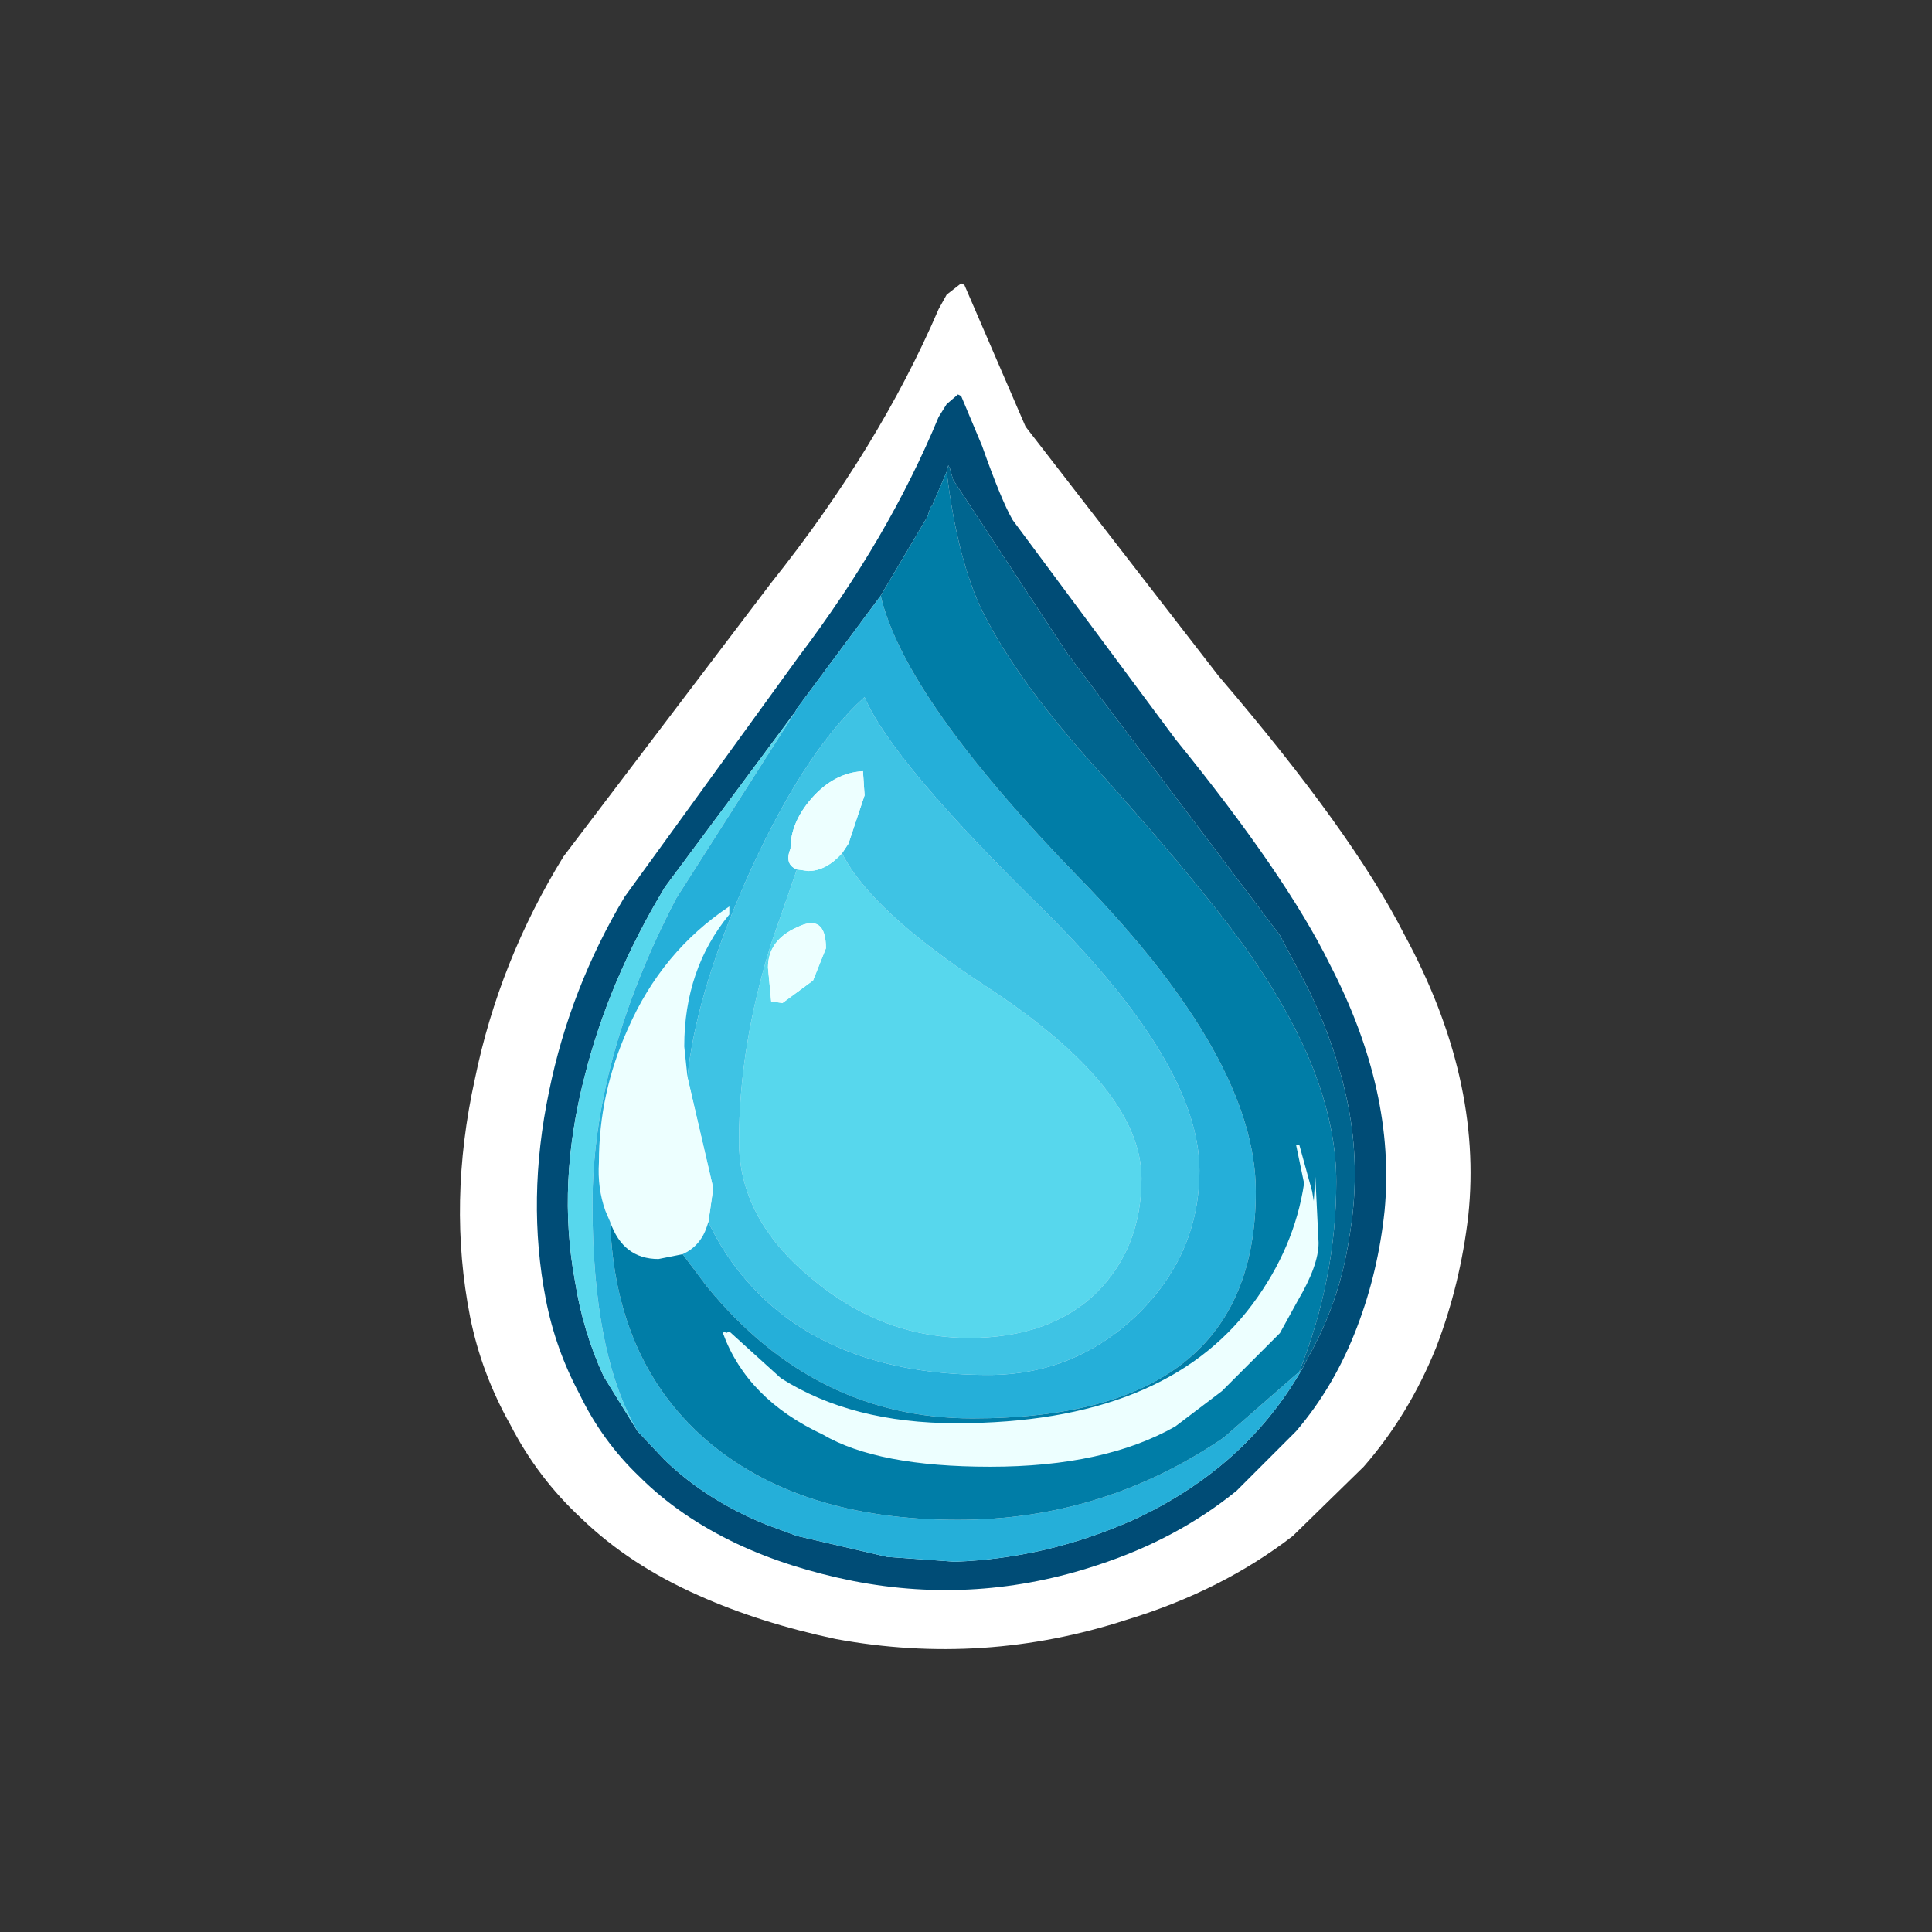 
<svg xmlns="http://www.w3.org/2000/svg" version="1.1" xmlns:xlink="http://www.w3.org/1999/xlink" preserveAspectRatio="none" x="0px" y="0px" width="60px" height="60px" viewBox="0 0 60 60">
<rect x="0" y="0" width="60" height="60" fill="#333333" stroke="none"/>
<defs>
<g id="Layer0_0_FILL">
<path fill="#FFFFFF" stroke="none" d="
M 13.2 -3.45
L 12.75 -3.1 12.5 -2.65
Q 10.65 1.65 7.3 5.85
L 0.85 14.35
Q -1.15 17.6 -1.9 21.25 -2.75 25.1 -2.05 28.65 -1.7 30.4 -0.8 32 0.05 33.65 1.4 34.9 2.9 36.35 5.05 37.3 6.95 38.15 9.3 38.65 13.9 39.5 18.35 38.05 21.3 37.15 23.5 35.45
L 25.7 33.3
Q 27.1 31.7 27.95 29.6 28.7 27.65 28.95 25.5 29.4 21.25 26.95 16.75 25.35 13.6 21.2 8.75
L 15.2 1 13.3 -3.4 13.2 -3.45 Z"/>
</g>

<g id="Layer0_0_MEMBER_0_FILL">
<path fill="#004C76" stroke="none" d="
M 13.85 1.6
L 13.2 0.05 13.1 0 12.75 0.3 12.5 0.7
Q 10.95 4.45 8.15 8.15
L 2.75 15.6
Q 1.05 18.45 0.4 21.65 -0.3 25 0.3 28.1 0.6 29.65 1.35 31.05 2.05 32.5 3.2 33.6 4.45 34.85 6.25 35.7 7.85 36.45 9.85 36.85 13.7 37.6 17.45 36.35 19.9 35.55 21.75 34.05
L 23.6 32.2
Q 24.8 30.8 25.5 28.95 26.15 27.25 26.35 25.35 26.7 21.65 24.65 17.7 23.3 14.95 19.85 10.7
L 14.8 3.9
Q 14.45 3.3 13.85 1.6
M 23.1 16.8
L 23.95 18.4
Q 24.9 20.35 25.25 22.25 25.6 24.2 25.25 26.2 24.95 28.2 23.95 29.95
L 23.8 30.25 23.65 30.5
Q 21.9 33.4 18.55 34.95 15.85 36.15 13 36.25
L 10.9 36.1 8.1 35.45 7.15 35.1
Q 5.3 34.35 4 33.1
L 3.15 32.2 2.1 30.5
Q 1.45 29.1 1.2 27.5 0.65 24.5 1.5 21.2 2.25 18.2 4 15.3
L 8.05 9.85 8.1 9.75 10.7 6.25 12.15 3.8 12.25 3.5 12.3 3.45 12.75 2.4 12.8 2.2 12.85 2.3 12.95 2.65 16.5 8.05 23.1 16.8 Z"/>

<path fill="#57D7ED" stroke="none" d="
M 4 15.3
Q 2.25 18.2 1.5 21.2 0.65 24.5 1.2 27.5 1.45 29.1 2.1 30.5
L 3.15 32.2
Q 1.75 29.8 1.75 25.15 1.75 20.65 4.35 15.65
L 8.05 9.85 4 15.3
M 8.45 14.8
L 8.1 14.75 7.3 17.05
Q 6.3 20.25 6.3 23.2 6.3 25.6 8.55 27.45 10.75 29.3 13.45 29.3 15.95 29.3 17.4 27.9 18.8 26.5 18.8 24.35 18.8 21.55 14 18.4 10.4 16.05 9.5 14.25 9 14.8 8.45 14.8
M 9 17.2
L 8.6 18.2 7.65 18.9 7.3 18.85 7.2 17.8
Q 7.2 16.95 8.1 16.55 9 16.1 9 17.2 Z"/>

<path fill="#3EC3E4" stroke="none" d="
M 4.7 21.2
L 5.5 24.65 5.35 25.7
Q 6 27.1 7.2 28.2 9.7 30.45 14.05 30.45 16.7 30.45 18.65 28.6 20.6 26.7 20.6 24.1 20.6 20.8 15.75 16 11.05 11.4 10.2 9.4 8.25 11.15 6.45 15.25 4.95 18.7 4.7 21.2
M 8.1 14.75
Q 7.7 14.6 7.9 14.1 7.9 13.3 8.55 12.55 9.25 11.75 10.15 11.7
L 10.2 12.45 9.7 13.95 9.5 14.25
Q 10.4 16.05 14 18.4 18.8 21.55 18.8 24.35 18.8 26.5 17.4 27.9 15.95 29.3 13.45 29.3 10.75 29.3 8.55 27.45 6.3 25.6 6.3 23.2 6.3 20.25 7.3 17.05
L 8.1 14.75 Z"/>

<path fill="#EDFFFF" stroke="none" d="
M 8.6 18.2
L 9 17.2
Q 9 16.1 8.1 16.55 7.2 16.95 7.2 17.8
L 7.3 18.85 7.65 18.9 8.6 18.2
M 7.9 14.1
Q 7.7 14.6 8.1 14.75
L 8.45 14.8
Q 9 14.8 9.5 14.25
L 9.7 13.95 10.2 12.45 10.15 11.7
Q 9.25 11.75 8.55 12.55 7.9 13.3 7.9 14.1
M 6 16.15
L 6 15.9
Q 3.9 17.3 2.85 19.7 1.95 21.7 1.95 23.85 1.9 24.65 2.15 25.35
L 2.3 25.7
Q 2.7 26.85 3.8 26.85
L 4.55 26.7
Q 5.1 26.45 5.3 25.85
L 5.35 25.7 5.5 24.65 4.7 21.2 4.6 20.25
Q 4.6 17.85 6 16.15
M 23.7 23.3
L 23.6 23.3 23.85 24.5
Q 23.55 26.5 22.25 28.25 19.5 31.95 13.05 31.95 9.8 31.95 7.6 30.55
L 6 29.1 5.9 29.15 5.85 29.1 5.8 29.15
Q 6.55 31.2 8.9 32.3 10.6 33.3 14.1 33.3 17.65 33.3 19.85 32.05
L 21.3 30.95 23.1 29.15 23.65 28.15
Q 24.3 27.05 24.3 26.35
L 24.2 24.3 24.15 25.05 24.1 24.75 23.7 23.3 Z"/>

<path fill="#25AFD9" stroke="none" d="
M 8.1 9.75
L 8.05 9.85 4.35 15.65
Q 1.75 20.65 1.75 25.15 1.75 29.8 3.15 32.2
L 4 33.1
Q 5.3 34.35 7.15 35.1
L 8.1 35.45 10.9 36.1 13 36.25
Q 15.85 36.15 18.55 34.95 21.9 33.4 23.65 30.5
L 23.8 30.25 23.7 30.35 21.35 32.4
Q 17.6 34.95 13.1 34.95 8.1 34.95 5.2 32.4 2.45 29.95 2.3 25.7
L 2.15 25.35
Q 1.9 24.65 1.95 23.85 1.95 21.7 2.85 19.7 3.9 17.3 6 15.9
L 6 16.15
Q 4.6 17.85 4.6 20.25
L 4.7 21.2
Q 4.95 18.7 6.45 15.25 8.25 11.15 10.2 9.4 11.05 11.4 15.75 16 20.6 20.8 20.6 24.1 20.6 26.7 18.65 28.6 16.7 30.45 14.05 30.45 9.7 30.45 7.2 28.2 6 27.1 5.35 25.7
L 5.3 25.85
Q 5.1 26.45 4.55 26.7
L 5.3 27.7
Q 8.65 31.8 13.55 31.8 22.35 31.8 22.35 24.75 22.35 20.65 16.9 15.05 11.45 9.45 10.7 6.25
L 8.1 9.75 Z"/>

<path fill="#007DA7" stroke="none" d="
M 24.85 24.45
Q 24.85 21.45 22.55 17.95 21.2 15.85 17.25 11.45 14.75 8.65 13.75 6.5 13.05 4.9 12.75 2.4
L 12.3 3.45 12.25 3.5 12.15 3.8 10.7 6.25
Q 11.45 9.45 16.9 15.05 22.35 20.65 22.35 24.75 22.35 31.8 13.55 31.8 8.65 31.8 5.3 27.7
L 4.55 26.7 3.8 26.85
Q 2.7 26.85 2.3 25.7 2.45 29.95 5.2 32.4 8.1 34.95 13.1 34.95 17.6 34.95 21.35 32.4
L 23.7 30.35
Q 24.85 27.45 24.85 24.45
M 23.6 23.3
L 23.7 23.3 24.1 24.75 24.15 25.05 24.2 24.3 24.3 26.35
Q 24.3 27.05 23.65 28.15
L 23.1 29.15 21.3 30.95 19.85 32.05
Q 17.65 33.3 14.1 33.3 10.6 33.3 8.9 32.3 6.55 31.2 5.8 29.15
L 5.85 29.1 5.9 29.15 6 29.1 7.6 30.55
Q 9.8 31.95 13.05 31.95 19.5 31.95 22.25 28.25 23.55 26.5 23.85 24.5
L 23.6 23.3 Z"/>

<path fill="#00658F" stroke="none" d="
M 23.95 18.4
L 23.1 16.8 16.5 8.05 12.95 2.65 12.85 2.3 12.8 2.2 12.75 2.4
Q 13.05 4.9 13.75 6.5 14.75 8.65 17.25 11.45 21.2 15.85 22.55 17.95 24.85 21.45 24.85 24.45 24.85 27.45 23.7 30.35
L 23.8 30.25 23.95 29.95
Q 24.95 28.2 25.25 26.2 25.6 24.2 25.25 22.25 24.9 20.35 23.95 18.4 Z"/>
</g>
</defs>

<g transform="matrix( 1, 0, 0, 1, 16.65,12.25) ">
<use xlink:href="#Layer0_0_FILL"/>
</g>

<g transform="matrix( 1, 0, 0, 1, 16.65,12.25) ">
<use xlink:href="#Layer0_0_MEMBER_0_FILL"/>
</g>
</svg>
